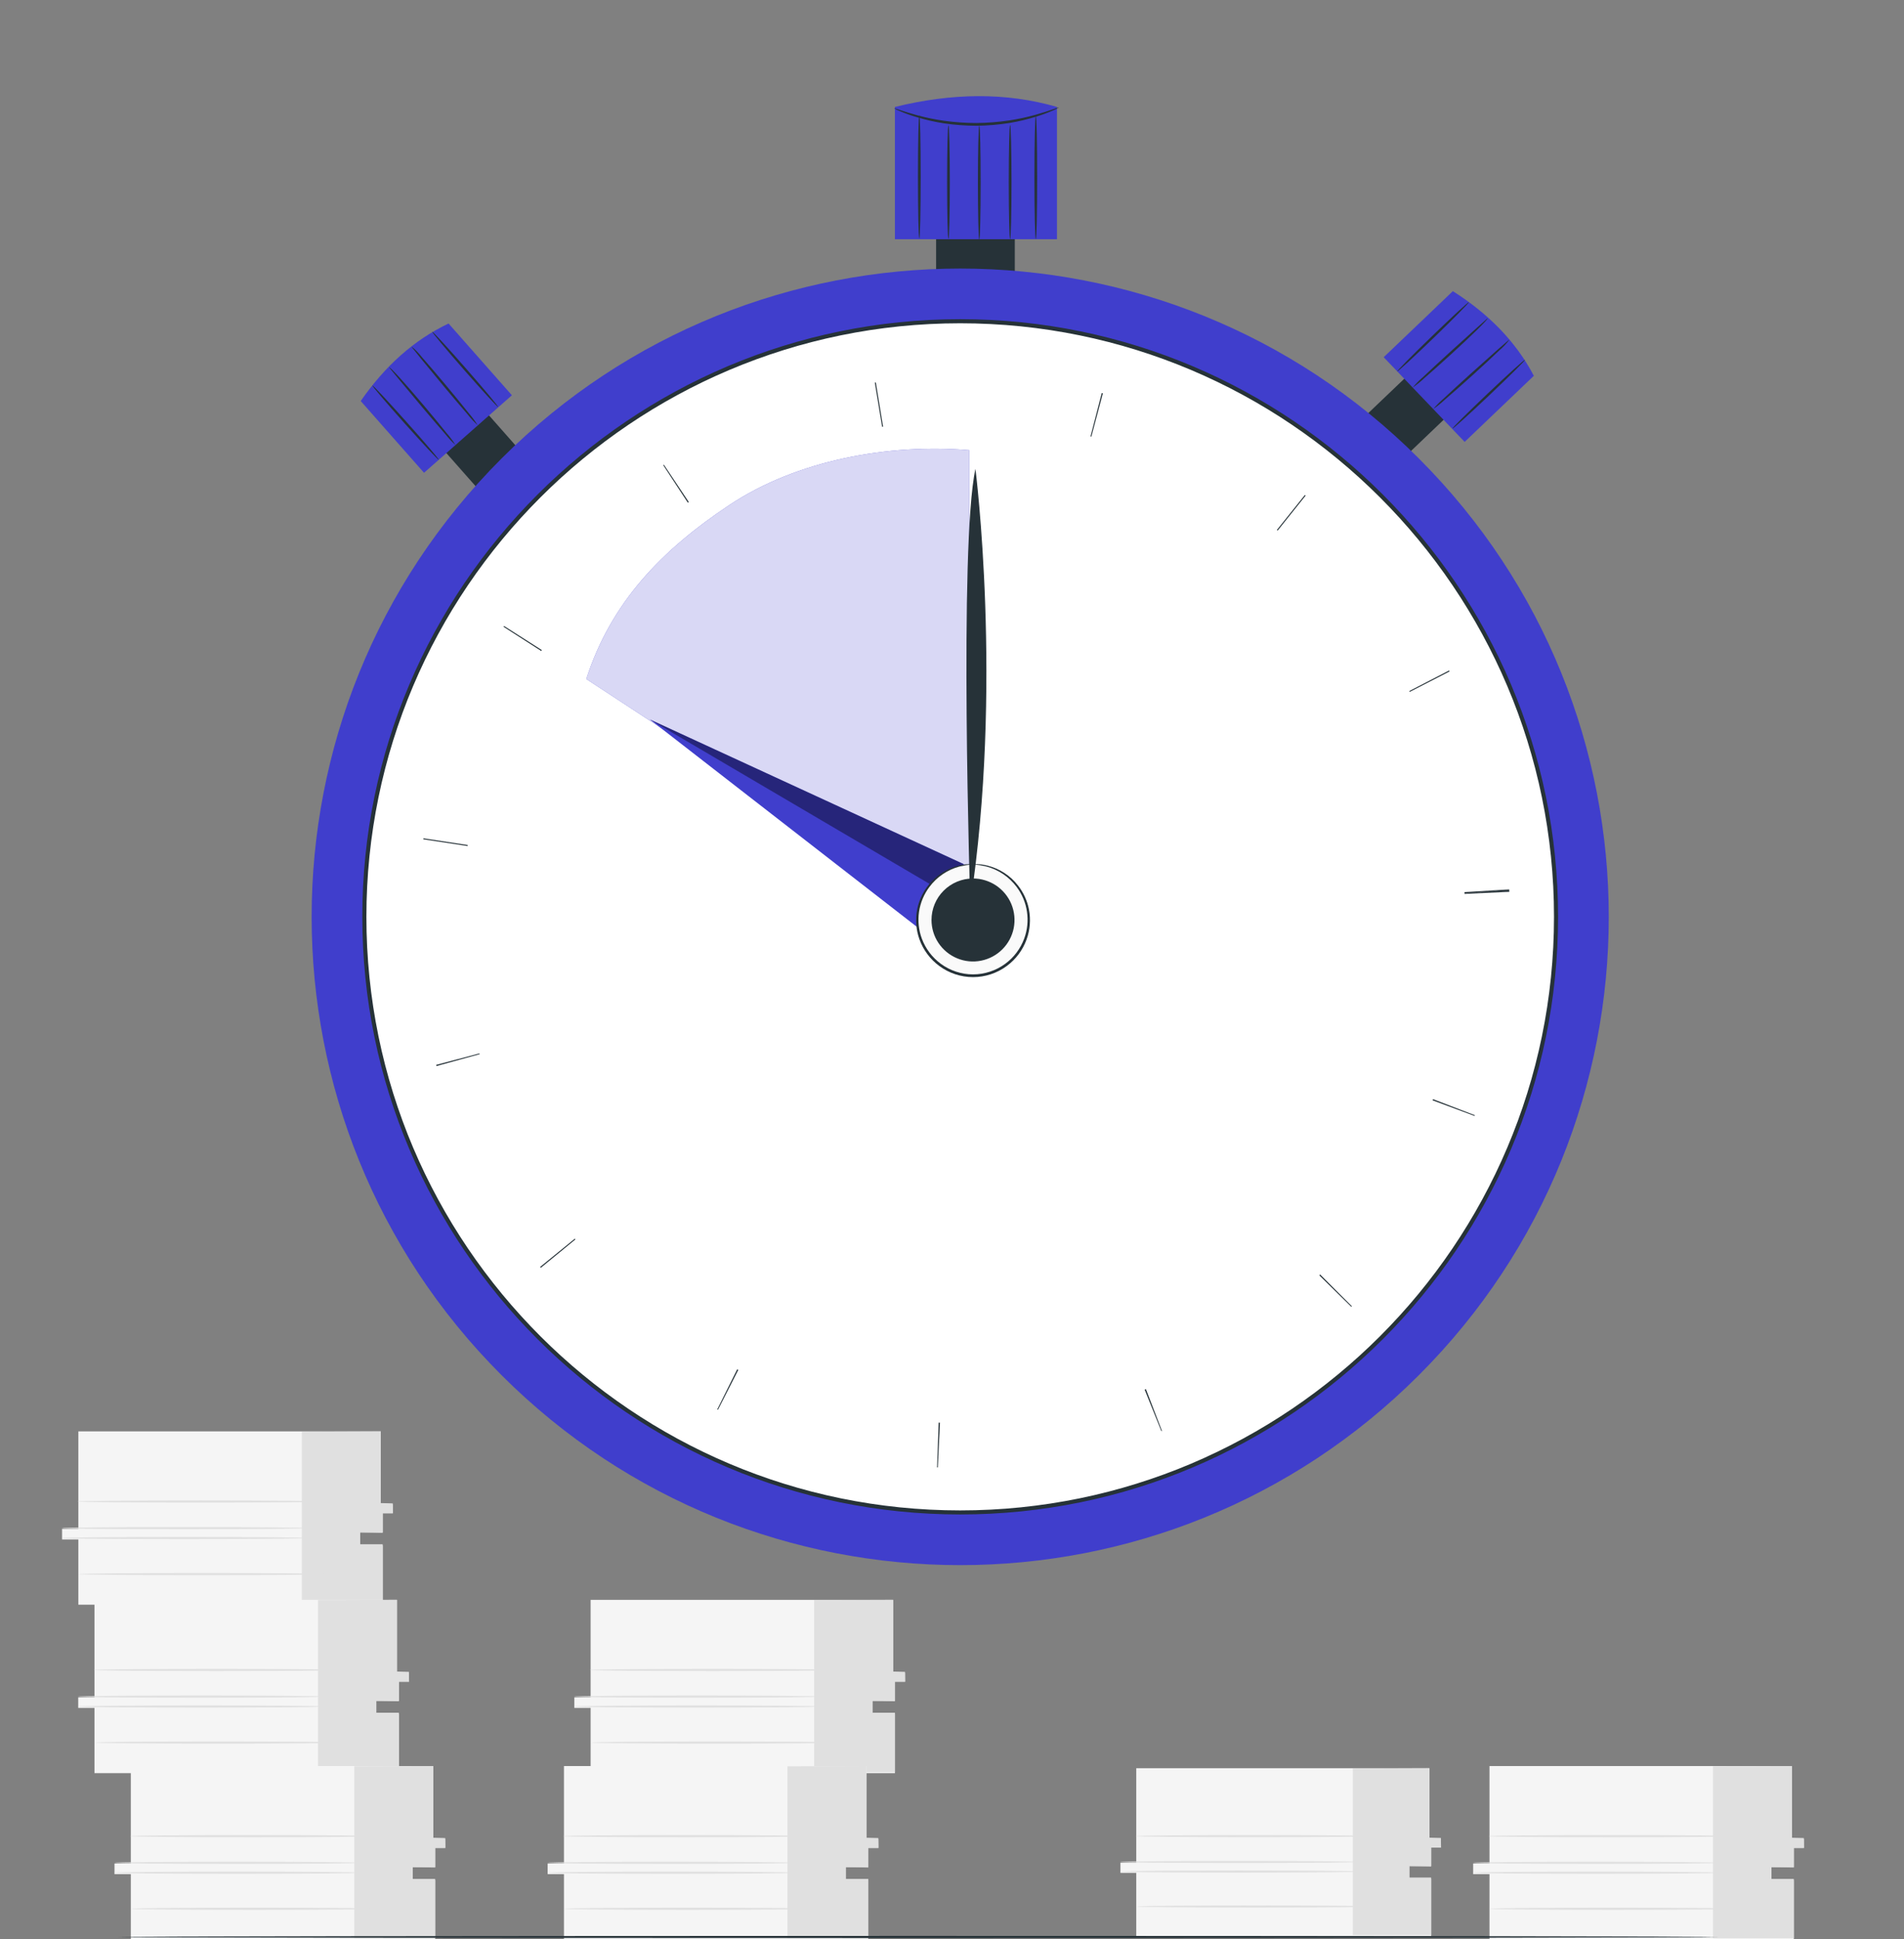 <svg width="55" height="56" viewBox="0 0 55 56" fill="none" xmlns="http://www.w3.org/2000/svg">
  <rect x="0" y="0" width="55" height="56" fill="#808080" stroke="none"/>
  <g clip-path="url(#clip0_2629_78250)">
    <path
      d="M43.026 50.996V53.811H42.555V54.117H43.026V56H51.817V54.286H51.166V53.913H51.817V53.352H52.106V53.098H51.763V50.996H43.026Z"
      fill="#F5F5F5" />
    <path
      d="M49.483 51.004V55.969H51.817V54.255H51.166V53.913L51.817 53.925V53.364H52.112L52.106 53.075L51.763 53.066V50.996L49.483 51.004Z"
      fill="#E0E0E0" />
    <path
      d="M49.649 54.076C49.649 54.093 48.058 54.107 46.096 54.107C44.133 54.107 42.542 54.093 42.542 54.076C42.542 54.059 44.133 54.045 46.096 54.045C48.058 54.045 49.649 54.059 49.649 54.076Z"
      fill="#E0E0E0" />
    <path
      d="M49.649 53.79C49.649 53.807 48.058 53.821 46.096 53.821C44.133 53.821 42.542 53.807 42.542 53.79C42.542 53.773 44.133 53.759 46.096 53.759C48.058 53.759 49.649 53.773 49.649 53.79Z"
      fill="#E0E0E0" />
    <path
      d="M50.105 53.02C50.105 53.038 48.514 53.052 46.552 53.052C44.59 53.052 42.999 53.038 42.999 53.02C42.999 53.003 44.589 52.989 46.552 52.989C48.515 52.989 50.105 53.003 50.105 53.02Z"
      fill="#E0E0E0" />
    <path
      d="M50.149 55.117C50.149 55.135 48.558 55.148 46.596 55.148C44.635 55.148 43.043 55.135 43.043 55.117C43.043 55.1 44.634 55.086 46.596 55.086C48.559 55.086 50.149 55.1 50.149 55.117Z"
      fill="#E0E0E0" />
    <path
      d="M2.263 41.332V44.147H1.793V44.453H2.263V46.337H11.054V44.623H10.403V44.249H11.054V43.689H11.344V43.434H11V41.332H2.263Z"
      fill="#F5F5F5" />
    <path
      d="M8.72 41.341V46.305H11.054V44.591H10.403V44.249L11.054 44.261V43.701H11.349L11.344 43.411L11 43.403V41.332L8.72 41.341Z"
      fill="#E0E0E0" />
    <path
      d="M8.886 44.412C8.886 44.429 7.295 44.443 5.334 44.443C3.372 44.443 1.78 44.429 1.78 44.412C1.78 44.395 3.371 44.381 5.334 44.381C7.296 44.381 8.886 44.395 8.886 44.412Z"
      fill="#E0E0E0" />
    <path
      d="M8.886 44.126C8.886 44.143 7.295 44.157 5.334 44.157C3.372 44.157 1.78 44.143 1.78 44.126C1.78 44.109 3.371 44.095 5.334 44.095C7.296 44.095 8.886 44.109 8.886 44.126Z"
      fill="#E0E0E0" />
    <path
      d="M9.343 43.357C9.343 43.374 7.752 43.388 5.789 43.388C3.827 43.388 2.236 43.374 2.236 43.357C2.236 43.339 3.827 43.326 5.789 43.326C7.752 43.326 9.343 43.34 9.343 43.357Z"
      fill="#E0E0E0" />
    <path
      d="M9.386 45.453C9.386 45.471 7.796 45.485 5.833 45.485C3.871 45.485 2.28 45.471 2.28 45.453C2.28 45.436 3.871 45.422 5.833 45.422C7.796 45.422 9.386 45.436 9.386 45.453Z"
      fill="#E0E0E0" />
    <path
      d="M2.73 46.197V49.012H2.259V49.317H2.73V51.201H11.521V49.487H10.87V49.114H11.521V48.554H11.81V48.299H11.467V46.197H2.73Z"
      fill="#F5F5F5" />
    <path
      d="M9.187 46.205V51.17H11.521V49.456H10.87V49.114L11.521 49.125V48.565H11.816L11.811 48.276L11.467 48.267V46.197L9.187 46.205Z"
      fill="#E0E0E0" />
    <path
      d="M9.353 49.277C9.353 49.294 7.762 49.308 5.8 49.308C3.838 49.308 2.247 49.294 2.247 49.277C2.247 49.26 3.838 49.246 5.8 49.246C7.763 49.246 9.353 49.26 9.353 49.277Z"
      fill="#E0E0E0" />
    <path
      d="M9.353 48.991C9.353 49.008 7.762 49.022 5.8 49.022C3.838 49.022 2.247 49.008 2.247 48.991C2.247 48.974 3.838 48.96 5.8 48.96C7.763 48.96 9.353 48.974 9.353 48.991Z"
      fill="#E0E0E0" />
    <path
      d="M9.809 48.221C9.809 48.239 8.218 48.253 6.256 48.253C4.294 48.253 2.703 48.239 2.703 48.221C2.703 48.204 4.293 48.19 6.256 48.19C8.219 48.19 9.809 48.204 9.809 48.221Z"
      fill="#E0E0E0" />
    <path
      d="M9.853 50.318C9.853 50.335 8.262 50.349 6.3 50.349C4.338 50.349 2.747 50.335 2.747 50.318C2.747 50.301 4.337 50.287 6.3 50.287C8.263 50.287 9.853 50.301 9.853 50.318Z"
      fill="#E0E0E0" />
    <path
      d="M3.779 50.996V53.811H3.308V54.117H3.779V56H12.57V54.286H11.918V53.913H12.57V53.352H12.859V53.098H12.515V50.996H3.779Z"
      fill="#F5F5F5" />
    <path
      d="M10.235 51.004V55.969H12.57V54.255H11.919V53.913L12.57 53.925V53.364H12.865L12.859 53.075L12.515 53.066V50.996L10.235 51.004Z"
      fill="#E0E0E0" />
    <path
      d="M10.402 54.076C10.402 54.093 8.811 54.107 6.849 54.107C4.887 54.107 3.296 54.093 3.296 54.076C3.296 54.059 4.886 54.045 6.849 54.045C8.812 54.045 10.402 54.059 10.402 54.076Z"
      fill="#E0E0E0" />
    <path
      d="M10.402 53.79C10.402 53.807 8.811 53.821 6.849 53.821C4.887 53.821 3.296 53.807 3.296 53.79C3.296 53.773 4.886 53.759 6.849 53.759C8.812 53.759 10.402 53.773 10.402 53.79Z"
      fill="#E0E0E0" />
    <path
      d="M10.858 53.02C10.858 53.038 9.267 53.052 7.305 53.052C5.344 53.052 3.752 53.038 3.752 53.02C3.752 53.003 5.343 52.989 7.305 52.989C9.268 52.989 10.858 53.003 10.858 53.02Z"
      fill="#E0E0E0" />
    <path
      d="M10.902 55.117C10.902 55.135 9.311 55.148 7.349 55.148C5.387 55.148 3.796 55.135 3.796 55.117C3.796 55.1 5.387 55.086 7.349 55.086C9.312 55.086 10.902 55.1 10.902 55.117Z"
      fill="#E0E0E0" />
    <path
      d="M32.822 51.058V53.785H32.366V54.081H32.822V55.907H41.342V54.246H40.711V53.884H41.342V53.341H41.622V53.094H41.289V51.058H32.822Z"
      fill="#F5F5F5" />
    <path
      d="M39.079 51.066V55.877H41.341V54.216H40.71V53.884L41.341 53.896V53.352H41.627L41.622 53.072L41.289 53.064V51.058L39.079 51.066Z"
      fill="#E0E0E0" />
    <path
      d="M39.24 54.042C39.24 54.059 37.699 54.073 35.797 54.073C33.895 54.073 32.354 54.059 32.354 54.042C32.354 54.026 33.895 54.012 35.797 54.012C37.699 54.012 39.24 54.026 39.24 54.042Z"
      fill="#E0E0E0" />
    <path
      d="M39.24 53.765C39.24 53.782 37.699 53.795 35.797 53.795C33.895 53.795 32.354 53.782 32.354 53.765C32.354 53.749 33.895 53.735 35.797 53.735C37.699 53.735 39.24 53.749 39.24 53.765Z"
      fill="#E0E0E0" />
    <path
      d="M39.682 53.02C39.682 53.036 38.141 53.05 36.239 53.05C34.337 53.05 32.796 53.036 32.796 53.02C32.796 53.003 34.337 52.989 36.239 52.989C38.141 52.989 39.682 53.003 39.682 53.02Z"
      fill="#E0E0E0" />
    <path
      d="M39.725 55.052C39.725 55.068 38.184 55.082 36.282 55.082C34.38 55.082 32.838 55.068 32.838 55.052C32.838 55.035 34.38 55.022 36.282 55.022C38.184 55.022 39.725 55.035 39.725 55.052Z"
      fill="#E0E0E0" />
    <path
      d="M17.061 46.197V49.012H16.591V49.317H17.061V51.201H25.852V49.487H25.201V49.114H25.852V48.554H26.142V48.299H25.798V46.197H17.061Z"
      fill="#F5F5F5" />
    <path
      d="M23.518 46.205V51.17H25.852V49.456H25.201V49.114L25.852 49.125V48.565H26.147L26.142 48.276L25.798 48.267V46.197L23.518 46.205Z"
      fill="#E0E0E0" />
    <path
      d="M23.684 49.277C23.684 49.294 22.093 49.308 20.131 49.308C18.169 49.308 16.578 49.294 16.578 49.277C16.578 49.26 18.168 49.246 20.131 49.246C22.094 49.246 23.684 49.26 23.684 49.277Z"
      fill="#E0E0E0" />
    <path
      d="M23.684 48.991C23.684 49.008 22.093 49.022 20.131 49.022C18.169 49.022 16.578 49.008 16.578 48.991C16.578 48.974 18.168 48.96 20.131 48.96C22.094 48.96 23.684 48.974 23.684 48.991Z"
      fill="#E0E0E0" />
    <path
      d="M24.14 48.221C24.14 48.239 22.55 48.253 20.588 48.253C18.626 48.253 17.035 48.239 17.035 48.221C17.035 48.204 18.625 48.19 20.588 48.19C22.551 48.19 24.14 48.204 24.14 48.221Z"
      fill="#E0E0E0" />
    <path
      d="M24.184 50.318C24.184 50.335 22.593 50.349 20.632 50.349C18.67 50.349 17.078 50.335 17.078 50.318C17.078 50.301 18.669 50.287 20.632 50.287C22.595 50.287 24.184 50.301 24.184 50.318Z"
      fill="#E0E0E0" />
    <path
      d="M16.291 50.996V53.811H15.82V54.117H16.291V56H25.082V54.286H24.43V53.913H25.082V53.352H25.371V53.098H25.027V50.996H16.291Z"
      fill="#F5F5F5" />
    <path
      d="M22.747 51.004V55.969H25.082V54.255H24.43V53.913L25.082 53.925V53.364H25.377L25.371 53.075L25.027 53.066V50.996L22.747 51.004Z"
      fill="#E0E0E0" />
    <path
      d="M22.913 54.076C22.913 54.093 21.323 54.107 19.36 54.107C17.398 54.107 15.807 54.093 15.807 54.076C15.807 54.059 17.398 54.045 19.36 54.045C21.323 54.045 22.913 54.059 22.913 54.076Z"
      fill="#E0E0E0" />
    <path
      d="M22.913 53.79C22.913 53.807 21.323 53.821 19.36 53.821C17.398 53.821 15.807 53.807 15.807 53.79C15.807 53.773 17.398 53.759 19.36 53.759C21.323 53.759 22.913 53.773 22.913 53.79Z"
      fill="#E0E0E0" />
    <path
      d="M23.37 53.02C23.37 53.038 21.779 53.052 19.817 53.052C17.854 53.052 16.264 53.038 16.264 53.02C16.264 53.003 17.854 52.989 19.817 52.989C21.779 52.989 23.37 53.003 23.37 53.02Z"
      fill="#E0E0E0" />
    <path
      d="M23.414 55.117C23.414 55.135 21.823 55.148 19.86 55.148C17.898 55.148 16.307 55.135 16.307 55.117C16.307 55.1 17.898 55.086 19.86 55.086C21.823 55.086 23.414 55.1 23.414 55.117Z"
      fill="#E0E0E0" />
    <path
      d="M49.618 55.932C49.618 55.949 39.274 55.962 26.517 55.962C13.755 55.962 3.413 55.949 3.413 55.932C3.413 55.915 13.755 55.901 26.517 55.901C39.274 55.901 49.618 55.915 49.618 55.932Z"
      fill="#263238" />
    <path d="M29.314 5.848H27.041V9.392H29.314V5.848Z" fill="#263238" />
    <path d="M30.532 6.908H25.851V3.088C27.49 2.685 29.055 2.66 30.532 3.088V6.908Z" fill="#403ECC" />
    <path
      d="M30.587 3.104C30.533 3.139 30.475 3.167 30.415 3.19C30.254 3.26 30.09 3.32 29.922 3.371C29.673 3.448 29.419 3.508 29.163 3.551C28.847 3.601 28.529 3.628 28.21 3.632C27.891 3.631 27.572 3.607 27.257 3.56C26.999 3.52 26.745 3.462 26.496 3.387C26.327 3.339 26.162 3.28 26.001 3.211C25.94 3.189 25.882 3.161 25.828 3.127C25.833 3.113 26.086 3.219 26.511 3.333C26.76 3.399 27.012 3.451 27.267 3.487C27.58 3.53 27.894 3.552 28.209 3.552C28.524 3.549 28.839 3.524 29.151 3.478C29.405 3.439 29.657 3.386 29.905 3.317C30.33 3.199 30.582 3.09 30.587 3.104Z"
      fill="#263238" />
    <path
      d="M27.398 6.897C27.376 6.897 27.358 6.164 27.358 5.259C27.358 4.355 27.376 3.621 27.398 3.621C27.42 3.621 27.438 4.355 27.438 5.259C27.438 6.164 27.42 6.897 27.398 6.897Z"
      fill="#263238" />
    <path
      d="M28.288 6.919C28.266 6.919 28.248 6.183 28.248 5.274C28.248 4.366 28.266 3.629 28.288 3.629C28.311 3.629 28.328 4.365 28.328 5.274C28.328 6.183 28.31 6.919 28.288 6.919Z"
      fill="#263238" />
    <path
      d="M29.179 6.905C29.157 6.905 29.139 6.168 29.139 5.259C29.139 4.351 29.157 3.614 29.179 3.614C29.201 3.614 29.219 4.351 29.219 5.259C29.219 6.168 29.201 6.905 29.179 6.905Z"
      fill="#263238" />
    <path
      d="M29.921 6.905C29.899 6.905 29.881 6.108 29.881 5.126C29.881 4.145 29.899 3.348 29.921 3.348C29.943 3.348 29.96 4.144 29.96 5.126C29.96 6.109 29.943 6.905 29.921 6.905Z"
      fill="#263238" />
    <path
      d="M26.556 6.882C26.534 6.882 26.516 6.086 26.516 5.104C26.516 4.122 26.534 3.325 26.556 3.325C26.578 3.325 26.596 4.121 26.596 5.104C26.596 6.086 26.578 6.882 26.556 6.882Z"
      fill="#263238" />
    <path d="M42.254 11.594L41.119 10.407L39.264 12.178L40.4 13.365L42.254 11.594Z" fill="#263238" />
    <path
      d="M42.309 12.76L39.97 10.315L41.968 8.407C42.998 9.061 43.793 9.867 44.307 10.852L42.309 12.76Z"
      fill="#403ECC" />
    <path
      d="M40.361 10.724C40.348 10.711 40.801 10.252 41.373 9.7C41.945 9.147 42.42 8.71 42.433 8.724C42.446 8.737 41.993 9.196 41.421 9.749C40.849 10.301 40.374 10.738 40.361 10.724Z"
      fill="#263238" />
    <path
      d="M40.807 11.191C40.9 11.08 41.002 10.977 41.111 10.883C41.305 10.699 41.575 10.449 41.876 10.175L42.649 9.476L42.884 9.266C42.941 9.216 42.968 9.19 42.971 9.19C42.997 9.213 42.523 9.677 41.922 10.225C41.621 10.5 41.346 10.744 41.144 10.919C41.039 11.018 40.926 11.109 40.807 11.191Z"
      fill="#263238" />
    <path
      d="M41.4 11.811C41.495 11.7 41.598 11.596 41.709 11.502C41.905 11.317 42.179 11.065 42.485 10.789L43.27 10.089L43.511 9.88C43.54 9.853 43.571 9.828 43.603 9.806C43.516 9.924 43.416 10.03 43.303 10.124C43.109 10.311 42.836 10.564 42.531 10.84C42.225 11.116 41.946 11.362 41.741 11.537C41.635 11.637 41.521 11.729 41.4 11.811Z"
      fill="#263238" />
    <path
      d="M41.956 12.376C41.943 12.362 42.402 11.906 42.981 11.358C43.56 10.809 44.039 10.375 44.053 10.389C44.066 10.403 43.607 10.858 43.028 11.407C42.448 11.956 41.969 12.389 41.956 12.376Z"
      fill="#263238" />
    <path d="M13.619 11.421L12.386 12.508L14.084 14.43L15.317 13.343L13.619 11.421Z" fill="#263238" />
    <path
      d="M14.787 11.414L12.249 13.652L10.42 11.58C11.115 10.578 11.952 9.817 12.958 9.342L14.787 11.414Z"
      fill="#403ECC" />
    <path
      d="M12.674 13.277C12.66 13.29 12.219 12.818 11.689 12.226C11.16 11.633 10.742 11.142 10.755 11.129C10.77 11.117 11.21 11.587 11.74 12.181C12.27 12.774 12.688 13.264 12.674 13.277Z"
      fill="#263238" />
    <path
      d="M13.158 12.85C13.051 12.753 12.952 12.647 12.862 12.534C12.686 12.334 12.447 12.054 12.184 11.743L11.516 10.944L11.315 10.701C11.267 10.642 11.242 10.614 11.242 10.611C11.267 10.586 11.711 11.078 12.236 11.7C12.499 12.01 12.732 12.295 12.899 12.504C12.994 12.612 13.081 12.728 13.158 12.85Z"
      fill="#263238" />
    <path
      d="M13.802 12.283C13.694 12.184 13.595 12.077 13.505 11.962C13.328 11.759 13.087 11.475 12.823 11.159L12.153 10.347L11.954 10.098C11.928 10.069 11.905 10.037 11.884 10.004C11.998 10.095 12.1 10.2 12.19 10.316C12.369 10.517 12.611 10.8 12.875 11.116C13.138 11.431 13.373 11.72 13.541 11.931C13.637 12.041 13.724 12.159 13.802 12.283Z"
      fill="#263238" />
    <path
      d="M14.388 11.75C14.374 11.763 13.937 11.287 13.411 10.687C12.885 10.087 12.47 9.59 12.485 9.578C12.499 9.566 12.937 10.042 13.462 10.642C13.988 11.242 14.402 11.738 14.388 11.75Z"
      fill="#263238" />
    <path
      d="M40.984 39.711C48.301 32.401 48.301 20.548 40.984 13.237C33.668 5.927 21.806 5.927 14.49 13.237C7.173 20.548 7.173 32.401 14.49 39.711C21.806 47.022 33.668 47.022 40.984 39.711Z"
      fill="#403ECC" />
    <path
      d="M39.907 38.635C46.629 31.919 46.629 21.03 39.907 14.313C33.186 7.597 22.288 7.597 15.566 14.313C8.845 21.03 8.845 31.919 15.566 38.635C22.288 45.352 33.186 45.352 39.907 38.635Z"
      fill="white" />
    <path
      d="M27.737 43.731C18.214 43.731 10.466 35.99 10.466 26.474C10.466 16.959 18.214 9.217 27.737 9.217C37.26 9.217 45.007 16.959 45.007 26.474C45.007 35.99 37.26 43.731 27.737 43.731ZM27.737 9.335C18.279 9.335 10.584 17.023 10.584 26.474C10.584 35.925 18.279 43.614 27.737 43.614C37.195 43.614 44.89 35.925 44.89 26.474C44.89 17.023 37.195 9.335 27.737 9.335Z"
      fill="#263238" />
    <path
      d="M16.936 19.607C17.653 17.382 19.123 15.877 21.069 14.582C23.016 13.287 25.671 12.802 28.002 12.999V26.86L16.936 19.607Z"
      fill="#403ECC" />
    <g opacity="0.8">
      <path
        d="M16.936 19.607C17.653 17.382 19.123 15.877 21.069 14.582C23.016 13.287 25.671 12.802 28.002 12.999V26.86L16.936 19.607Z"
        fill="white" />
    </g>
    <path d="M26.512 26.784L18.77 20.774L27.837 24.951L28.103 26.539L26.512 26.784Z" fill="#403ECC" />
    <g opacity="0.4">
      <path d="M18.77 20.774L26.854 25.524L27.836 24.951L18.77 20.774Z" fill="black" />
    </g>
    <path
      d="M28.72 28.053C29.543 27.715 29.936 26.775 29.598 25.952C29.26 25.13 28.318 24.737 27.495 25.075C26.672 25.413 26.279 26.353 26.617 27.176C26.955 27.998 27.897 28.391 28.72 28.053Z"
      fill="#FAFAFA" />
    <path
      d="M28.107 24.955C27.976 24.97 27.846 24.992 27.718 25.021C27.37 25.114 27.064 25.321 26.849 25.609C26.69 25.819 26.587 26.066 26.548 26.327C26.51 26.588 26.537 26.854 26.628 27.102C26.736 27.393 26.927 27.647 27.178 27.831C27.447 28.029 27.773 28.136 28.107 28.136C28.442 28.136 28.767 28.029 29.037 27.831C29.288 27.647 29.479 27.393 29.586 27.102C29.677 26.854 29.705 26.588 29.666 26.327C29.628 26.066 29.524 25.819 29.366 25.609C29.15 25.321 28.844 25.114 28.497 25.021C28.369 24.992 28.238 24.97 28.108 24.956C28.241 24.946 28.375 24.958 28.505 24.991C28.865 25.075 29.185 25.281 29.41 25.574C29.567 25.776 29.674 26.011 29.723 26.262C29.778 26.551 29.755 26.849 29.655 27.126C29.545 27.433 29.345 27.7 29.083 27.893C28.801 28.102 28.459 28.215 28.108 28.215C27.756 28.215 27.415 28.102 27.133 27.893C26.87 27.7 26.671 27.433 26.56 27.126C26.461 26.849 26.438 26.551 26.493 26.262C26.552 25.956 26.699 25.673 26.915 25.447C27.131 25.222 27.407 25.064 27.711 24.991C27.84 24.958 27.974 24.946 28.107 24.955Z"
      fill="#263238" />
    <path
      d="M28.107 25.367C28.344 25.367 28.576 25.438 28.773 25.569C28.97 25.701 29.124 25.888 29.215 26.107C29.305 26.326 29.329 26.567 29.283 26.799C29.237 27.031 29.122 27.245 28.955 27.412C28.787 27.58 28.573 27.694 28.341 27.74C28.108 27.787 27.867 27.763 27.648 27.672C27.429 27.581 27.242 27.428 27.11 27.231C26.978 27.034 26.908 26.802 26.908 26.565C26.908 26.247 27.034 25.943 27.259 25.718C27.484 25.494 27.789 25.367 28.107 25.367Z"
      fill="#263238" />
    <path
      d="M28.028 26.093C28.028 26.093 27.698 15.728 28.177 13.541C28.177 13.541 28.98 19.825 28.028 26.093Z"
      fill="#263238" />
    <path
      d="M27.09 42.373L27.069 42.372L27.115 41.08L27.152 41.081L27.09 42.373ZM33.548 41.325L33.065 40.126L33.101 40.112L33.566 41.319L33.548 41.325ZM20.739 40.708L20.719 40.698L21.295 39.54L21.327 39.556L20.739 40.708ZM39.034 37.734L38.111 36.827L38.135 36.803L39.05 37.717L39.034 37.734ZM15.621 36.609L15.601 36.585L16.604 35.768L16.621 35.789L15.621 36.609ZM42.596 32.224L41.383 31.773L41.395 31.739L42.604 32.203L42.596 32.224ZM12.607 30.783L12.598 30.75L13.849 30.418L13.855 30.44L12.607 30.783ZM42.306 25.813L42.305 25.792L43.597 25.714L43.599 25.751L42.306 25.813ZM42.305 25.789L42.303 25.761L43.595 25.683L43.597 25.712L42.305 25.789ZM13.507 24.429L12.227 24.235L12.232 24.207L13.511 24.401L13.507 24.429ZM40.721 19.979L40.709 19.955L41.859 19.361L41.873 19.388L40.721 19.979ZM15.635 18.798L14.546 18.099L14.561 18.076L15.652 18.772L15.635 18.798ZM36.907 15.321L36.885 15.303L37.693 14.293L37.715 14.311L36.907 15.321ZM19.869 14.515L19.16 13.434L19.179 13.421L19.897 14.497L19.869 14.515ZM31.526 12.607L31.502 12.601L31.826 11.349L31.858 11.357L31.526 12.607ZM25.482 12.325L25.271 11.049L25.3 11.044L25.509 12.32L25.482 12.325Z"
      fill="#263238" />
  </g>
  <defs>
    <clipPath id="clip0_2629_78250">
      <rect width="54.232" height="56" fill="white" />
    </clipPath>
  </defs>
</svg>